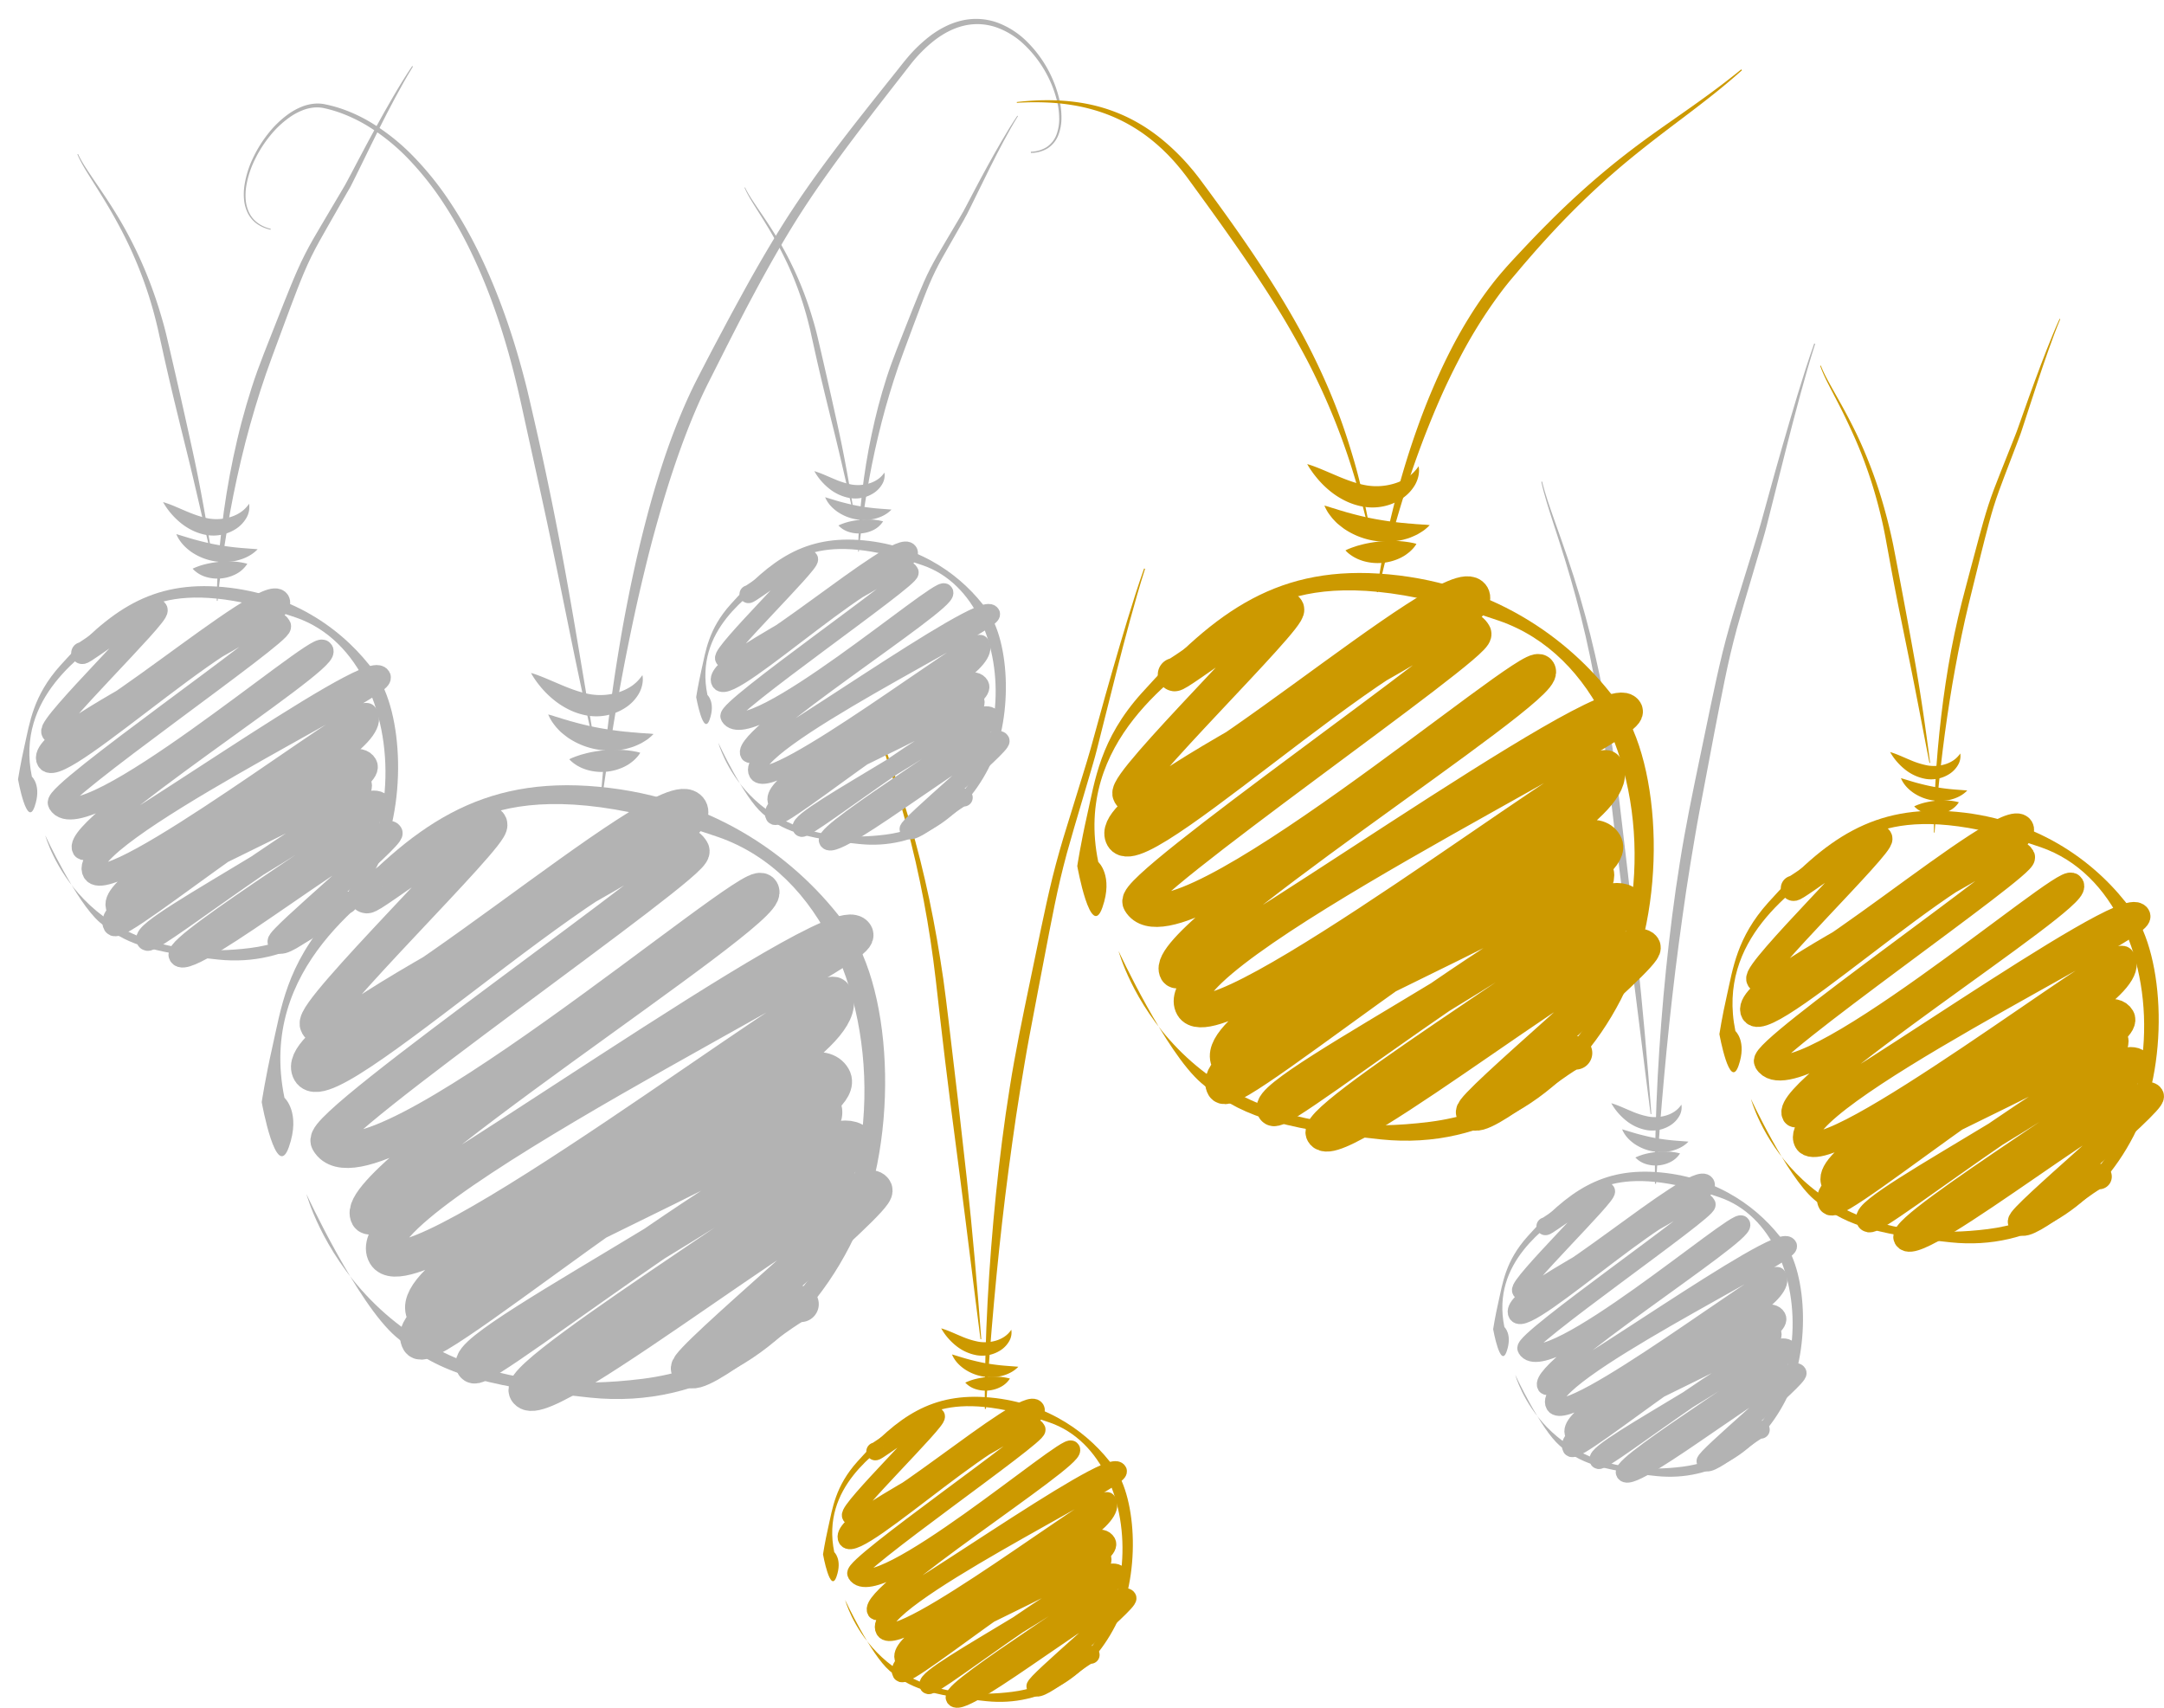 <svg id="图层_1" data-name="图层 1" xmlns="http://www.w3.org/2000/svg" viewBox="0 0 1907.54 1505.23"><defs><style>.cls-1{fill:#c90;}.cls-2,.cls-4,.cls-5,.cls-6,.cls-7,.cls-8{fill:none;stroke-linecap:round;stroke-linejoin:round;}.cls-2,.cls-7,.cls-8{stroke:#c90;}.cls-2,.cls-5{stroke-width:15.73px;}.cls-3{fill:#b3b3b3;}.cls-4,.cls-5,.cls-6{stroke:#b3b3b3;}.cls-4{stroke-width:31.66px;}.cls-6{stroke-width:19.3px;}.cls-7{stroke-width:22.31px;}.cls-8{stroke-width:29.28px;}</style></defs><title>导航</title><path class="cls-1" d="M745,1410.24s25.65,96.25,147.28,80.93,125-205.5,33-237.36-116.72-3-134.28,11.31-67.5,45.47-55.61,102.94c0,0,7.24,6.44,2,21.53-5.56,15.87-11.91-19.62-11.91-19.62s1.6-10.62,4.64-24c3.8-16.69,6.13-36,25.79-57.88,35.37-39.34,65.34-61.15,117.25-56.29s88,32.68,108.74,61.24,23.36,97,1.1,140.17-63.22,71.38-113.56,66.2-68.2-12.16-85.17-26.71S745,1410.24,745,1410.24Z"/><path class="cls-1" d="M768.67,622.85c1.37,5.73,3.11,11.38,4.94,17s3.8,11.18,5.77,16.75c3.94,11.14,7.94,22.27,11.72,33.48s7.42,22.48,10.77,33.84,6.46,22.79,9.34,34.29,5.53,23,8,34.64,4.63,23.25,6.7,34.92c1,5.84,2,11.68,2.91,17.54s1.8,11.72,2.69,17.58c1.7,11.75,3,23.49,4.48,35.21q8.53,70.39,16.25,140.89c5.13,47,9.17,94.15,12.75,141.31l-.69.07c-6.09-46.9-11.68-93.84-17.79-140.69l-9.13-70.32c-2.94-23.46-5.85-46.92-8.5-70.41l-4-35.19c-1.37-11.7-2.89-23.4-4.67-35q-5.29-35-13.17-69.48c-5.27-23-11.5-45.75-18.44-68.32-3.47-11.29-7.15-22.51-10.8-33.76-1.82-5.62-3.63-11.26-5.32-16.93S769.21,628.81,768,623Z"/><path class="cls-1" d="M868.14,1241.77c-.19-15.78.15-31.55.53-47.32s1.1-31.53,1.89-47.29q2.55-47.27,7.33-94.4c3.25-31.41,7.12-62.77,12.16-94,2.43-15.61,5.32-31.15,8.32-46.67s6.27-30.9,9.45-46.35l9.62-46.3c3.26-15.43,6.56-30.87,10.35-46.26,1.87-7.7,4-15.34,6.13-23s4.48-15.16,6.8-22.7l13.94-45.17,3.46-11.3c1.18-3.79,2.26-7.45,3.31-11.26l6.29-22.77,6.3-22.79,6.47-22.75q6.53-22.73,13.38-45.37c4.61-15.08,9.37-30.12,14.63-45l.85.29c-4.81,15-9.11,30.15-13.26,45.34s-8.11,30.44-12,45.7l-11.55,45.83-5.78,22.93c-1,3.8-2,7.73-3.14,11.47l-3.32,11.35-13.38,45.34q-3.33,11.33-6.48,22.67c-2,7.57-4,15.15-5.78,22.79C931.07,790.12,928,805.56,925,821s-6,30.93-8.89,46.41l-8.8,46.42q-1.11,5.79-2.11,11.59l-2,11.61-3.86,23.25c-2.48,15.52-4.89,31.05-7,46.63s-4.31,31.15-6.18,46.77q-5.71,46.84-9.93,93.89c-2.82,31.36-5.32,62.76-7.1,94.22Z"/><path class="cls-1" d="M829.65,1170.79c6.41,1.91,12,4.7,17.47,6.92a72.13,72.13,0,0,0,15.73,4.94,34.13,34.13,0,0,0,15-1,27.46,27.46,0,0,0,7.24-3.31,22.77,22.77,0,0,0,6.37-6.29,15.21,15.21,0,0,1-1.92,10.14,23.16,23.16,0,0,1-7.47,7.87,29.79,29.79,0,0,1-21.19,4.43,40.34,40.34,0,0,1-18.62-8.72,53.09,53.09,0,0,1-7-6.88A50.45,50.45,0,0,1,829.65,1170.79Z"/><path class="cls-1" d="M839.17,1193.79c5.53,1.61,10.24,3.18,15,4.42s9.24,2.33,13.85,3.18,9.24,1.49,14.06,2,9.81.78,15.56,1.27c-4,4.23-9.28,6.72-14.79,8.11a41.54,41.54,0,0,1-32.75-6.11C845.42,1203.39,841.37,1199.16,839.17,1193.79Z"/><path class="cls-2" d="M771.52,1279.26c.89,1.54,50.1-36.95,53.57-30.93,2.29,4-78.23,82.1-75.06,87.59,11,19,154.11-109.17,162.85-94,8.26,14.3-177.53,94.94-166.22,114.51,8.91,15.44,152-122.59,167.08-96.47,2.88,5-163.28,119.77-159,127.13,16.86,29.21,185.69-116.11,189.54-109.43,5,8.73-181.06,126.61-172.11,142.11,4.79,8.29,205.41-136.8,213.29-123.15,4.19,7.25-220.25,115-205.8,140,11.49,19.91,192.7-120,196.49-113.45,16,27.72-193.56,114.75-179.31,139.43,9.87,17.09,163.08-130.53,178.83-103.25,11.48,19.88-193.47,94-181.23,115.2,4.82,8.34,162.9-126.48,176.94-102.16,11.28,19.54-158.82,102.71-153,112.83,3,5.16,156-117.53,167.86-96.92,3.64,6.3-149.67,99.53-144.69,108.16,7,12.16,145.44-99.86,152.32-87.94,2.31,4-83.17,75-81.26,78.26,3.73,6.46,46.85-31.58,48.82-28.18"/><path class="cls-1" d="M850.87,1218.65a49,49,0,0,1,10.17-3.47,68.38,68.38,0,0,1,9.23-1.48,66.63,66.63,0,0,1,9.34-.24,48.21,48.21,0,0,1,10.63,1.59,21.2,21.2,0,0,1-8.47,7.57,28.94,28.94,0,0,1-21.2,1.92A21.33,21.33,0,0,1,850.87,1218.65Z"/><path class="cls-3" d="M270.11,1052.44s51.62,193.67,296.35,162.84,251.47-413.5,66.38-477.61-234.86-6-270.2,22.77S226.81,851.92,250.75,967.57c0,0,14.57,13,3.94,43.31-11.18,31.94-24-39.47-24-39.47S233.94,950,240,923.19c7.64-33.58,12.34-72.49,51.89-116.47,71.17-79.16,131.48-123,235.93-113.27S705,759.2,746.66,816.67s47,195.13,2.21,282-127.22,143.63-228.5,133.21S383.15,1207.46,349,1178.18,270.11,1052.44,270.11,1052.44Z"/><path class="cls-3" d="M238.48,202.47a33.16,33.16,0,0,1-11.53-4.87,25.94,25.94,0,0,1-8.33-9.41,33.43,33.43,0,0,1-3.48-12.11,52.33,52.33,0,0,1,.34-12.57,85.89,85.89,0,0,1,7.39-23.92A110,110,0,0,1,236,118.24a88.68,88.68,0,0,1,18-17.54,57.54,57.54,0,0,1,11.09-6.25,39.84,39.84,0,0,1,12.51-3.11,32.21,32.21,0,0,1,6.54.18c1.09.13,2.18.36,3.19.58s2.06.42,3.08.69a118.39,118.39,0,0,1,12.09,3.57A136.24,136.24,0,0,1,325.34,107a186.26,186.26,0,0,1,39.31,31.12,275.08,275.08,0,0,1,31.4,39c18.63,27.76,33,58.08,44.86,89.21q8.84,23.38,15.78,47.4,3.5,12,6.59,24.09c2.06,8.07,3.89,16.19,5.74,24.26q11.25,48.43,20.85,97.25c6.43,32.53,12.25,65.18,17.78,97.85s11,65.34,16.42,98l-.78.15c-7.4-32.31-14.3-64.73-20.9-97.2l-9.91-48.68q-5-24.32-10.15-48.6c-6.93-32.36-14.14-64.67-21.2-97-3.52-16.19-7.22-32.19-11.58-48.1s-9.28-31.62-14.88-47.11a489.5,489.5,0,0,0-19-45.54,375,375,0,0,0-24.07-43,270,270,0,0,0-30.33-38.69,181.84,181.84,0,0,0-38-30.86,137.33,137.33,0,0,0-22-10.63,114.64,114.64,0,0,0-11.67-3.66c-1-.27-2-.48-3-.72s-1.95-.45-2.91-.58a28.8,28.8,0,0,0-5.85-.26,36.6,36.6,0,0,0-11.54,2.67,54.5,54.5,0,0,0-10.61,5.74,86,86,0,0,0-17.75,16.7,107.76,107.76,0,0,0-13.19,20.68,84,84,0,0,0-7.63,23.27,50.8,50.8,0,0,0-.54,12.2,32.12,32.12,0,0,0,3.14,11.68,24.82,24.82,0,0,0,7.82,9.14,32.26,32.26,0,0,0,11.14,4.92Z"/><path class="cls-3" d="M908.71,133.72a27.33,27.33,0,0,0,13.89-4.06,22.82,22.82,0,0,0,8.77-11.24,39.8,39.8,0,0,0,2.31-14.37,67.28,67.28,0,0,0-1.82-14.6,102.89,102.89,0,0,0-29.23-50.32A69.1,69.1,0,0,0,878,24a52.21,52.21,0,0,0-14.07-2.68,51.37,51.37,0,0,0-14.21,1.31c-9.32,2.19-18,6.83-25.68,12.69a123.64,123.64,0,0,0-20.71,20.58L784.93,79.49c-6.1,7.9-12.26,15.75-18.3,23.68-12.18,15.8-24.15,31.73-35.73,47.91s-22.69,32.66-33.08,49.6-20.18,34.25-29.68,51.74c-4.69,8.78-9.42,17.54-14,26.41s-9.13,17.72-13.64,26.61l-13.47,26.71-3.36,6.67c-1.08,2.22-2.2,4.41-3.24,6.64q-3.17,6.68-6.12,13.47c-7.84,18.12-14.74,36.7-21,55.52q-4.71,14.11-8.93,28.39t-8.13,28.67q-3.87,14.4-7.39,28.9c-2.35,9.66-4.66,19.34-6.84,29.06s-4.27,19.45-6.28,29.2-4,19.52-5.86,29.3-3.68,19.59-5.44,29.4-3.39,19.65-5,29.48c-3.24,19.68-6.28,39.41-9,59.18l-1-.1c1.33-19.95,3.35-39.84,5.65-59.7,1.14-9.93,2.44-19.84,3.78-29.75s2.78-19.81,4.34-29.68,3.18-19.75,4.9-29.61,3.61-19.69,5.55-29.51,4-19.63,6.17-29.4,4.5-19.53,6.94-29.25,5-19.43,7.73-29.08,5.66-19.26,8.75-28.82a574,574,0,0,1,21.43-56.45q3.07-6.92,6.39-13.74c1.09-2.28,2.26-4.53,3.38-6.79l3.44-6.67c4.59-8.88,9.19-17.74,13.89-26.56s9.35-17.67,14.13-26.46,9.58-17.56,14.42-26.32c9.8-17.46,19.92-34.77,30.62-51.73s22.13-33.47,34-49.63,24.06-32,36.45-47.67c6.16-7.87,12.41-15.65,18.61-23.49l9.35-11.7L794,58.06c1.55-1.95,3.11-3.9,4.74-5.87a129.22,129.22,0,0,1,22-21.17A85.45,85.45,0,0,1,834,23a65.17,65.17,0,0,1,14.68-5.08A55.66,55.66,0,0,1,879.39,20,73,73,0,0,1,905.1,36.54a105.84,105.84,0,0,1,29,52.43,69.42,69.42,0,0,1,1.56,15.1,41.6,41.6,0,0,1-2.74,15,24.34,24.34,0,0,1-9.6,11.77,28.51,28.51,0,0,1-14.59,3.95Z"/><path class="cls-3" d="M468.08,593.15c2.58.71,5,1.58,7.42,2.5s4.73,1.87,7,2.82l13.33,5.67c8.64,3.6,16.85,6.52,25,7.85a54,54,0,0,0,23.84-1.66,43.94,43.94,0,0,0,11.5-5.26,34.75,34.75,0,0,0,5.29-4.25,41.27,41.27,0,0,0,4.81-5.76c1.05,5.27-.26,11.09-3,16.12a36.6,36.6,0,0,1-11.87,12.52,46.15,46.15,0,0,1-16,6.64,47.35,47.35,0,0,1-17.64.38,59.56,59.56,0,0,1-16-5.16,69.67,69.67,0,0,1-13.59-8.69A83,83,0,0,1,477,605.94c-.81-1-1.64-2-2.43-3s-1.56-2.05-2.3-3.12A66,66,0,0,1,468.08,593.15Z"/><path class="cls-3" d="M483.22,629.72a64.56,64.56,0,0,1,6.37,1.9c2.09.56,4.07,1.2,6,1.84s3.92,1.09,5.78,1.71,3.81,1,5.64,1.58c7.45,2,14.69,3.7,22,5s14.68,2.38,22.35,3.17c1.91.13,3.85.31,5.83.56,2,.09,4,.29,6,.49s4.09.22,6.25.45a63.86,63.86,0,0,1,6.63.53,46.61,46.61,0,0,1-5.1,4.54c-1.84,1.28-3.76,2.45-5.74,3.59-2,1-4.07,1.92-6.18,2.77s-4.29,1.39-6.49,2a66,66,0,0,1-52-9.71c-1.83-1.35-3.61-2.75-5.34-4.18s-3.24-3.18-4.77-4.8c-1.43-1.77-2.81-3.56-4.07-5.41A46.92,46.92,0,0,1,483.22,629.72Z"/><path class="cls-4" d="M323.1,789.11c1.8,3.11,101.26-74.67,108.28-62.51C436,734.6,273.73,891.91,280.11,903c22.07,38.23,310.33-219.85,327.95-189.34,16.62,28.79-357.51,191.15-334.75,230.57C291.25,975.27,579.26,697.47,609.61,750c5.79,10-328.58,241-320,255.82,33.94,58.78,373.74-233.71,381.5-220.26,10.15,17.58-364.52,254.87-346.51,286.07,9.64,16.69,413.56-275.42,429.43-247.93,8.43,14.6-443.42,231.42-414.34,281.78,23.13,40.07,387.9-241.59,395.53-228.36,32.21,55.79-389.63,230.95-360.94,280.64C394.12,1192.2,702.6,895,734.31,949.92c23.11,40-389.49,189.19-364.83,231.89,9.7,16.79,327.85-254.54,356.11-205.6,22.71,39.33-319.67,206.7-307.9,227.08,6,10.39,314-236.62,337.95-195.12,7.33,12.7-301.4,200.39-291.37,217.75,14.14,24.48,292.75-201,306.6-177,4.65,8.06-167.5,150.88-163.66,157.53,7.54,13.06,94.74-63.85,98.7-57"/><path class="cls-3" d="M501.81,669.21a34.47,34.47,0,0,1,4.33-1.91c1.4-.58,2.76-1,4.09-1.46s2.64-.86,3.93-1.18,2.56-.7,3.81-1a108.59,108.59,0,0,1,14.67-2.35,106,106,0,0,1,14.84-.37q1.92.05,3.92.27c1.32.08,2.69.27,4.08.46s2.8.39,4.29.7a34.3,34.3,0,0,1,4.61,1.11,26.65,26.65,0,0,1-2.85,3.89,42.62,42.62,0,0,1-3.26,3.21c-1.16.93-2.34,1.86-3.56,2.69s-2.5,1.54-3.79,2.23a46,46,0,0,1-33.69,3c-1.39-.45-2.77-.94-4.13-1.51s-2.68-1.29-4-2a42.56,42.56,0,0,1-3.79-2.56A26.79,26.79,0,0,1,501.81,669.21Z"/><path class="cls-3" d="M633.21,654.72S658.86,751,780.48,735.65s125-205.5,33-237.36-116.72-3-134.28,11.31-67.5,45.47-55.61,102.94c0,0,7.24,6.44,2,21.53-5.56,15.87-11.91-19.62-11.91-19.62s1.6-10.62,4.64-24c3.8-16.69,6.13-36,25.79-57.88,35.37-39.34,65.34-61.15,117.25-56.29S849.35,509,870,537.55s23.36,97,1.1,140.17-63.22,71.38-113.56,66.2-68.2-12.16-85.17-26.71S633.21,654.72,633.21,654.72Z"/><path class="cls-3" d="M656.74,165.17c2.68,5.79,6.34,11.07,9.89,16.39s7.23,10.58,10.75,16,6.94,10.81,10.19,16.36,6.28,11.23,9.15,17a298.54,298.54,0,0,1,15,35.63c2.15,6.08,4,12.25,5.82,18.46s3.28,12.5,4.72,18.72q8.72,37.43,16.92,75c5.47,25.08,9.88,50.35,13.95,75.66l-.49.1c-5.89-25-11.42-50-17.56-74.81q-4.64-18.63-9.16-37.33c-3-12.47-5.9-24.95-8.64-37.47l-2.09-9.36-1-4.66L713,286.15q-2.27-9.27-5.15-18.38A293.85,293.85,0,0,0,694,232.19a349.32,349.32,0,0,0-18.18-33.69c-3.31-5.47-6.76-10.87-10.17-16.3s-6.85-10.88-9.36-16.83Z"/><path class="cls-3" d="M756.46,486.25c0-8.64.4-17.27,1-25.89s1.42-17.22,2.41-25.81c2-17.16,4.78-34.26,8.37-51.2,1.81-8.46,3.74-16.91,5.94-25.29s4.64-16.7,7.29-25,5.67-16.4,8.77-24.49l9.46-24.05c3.19-8,6.31-16,9.6-24s6.7-16,10.68-23.77,8.42-15.2,12.8-22.62l13.16-22.23c1.07-1.84,2.23-3.74,3.22-5.53s2-3.75,3-5.65l6-11.43q6-11.45,12.23-22.79c4.15-7.56,8.38-15.08,12.73-22.53s8.83-14.83,13.68-22l.54.35c-4.56,7.29-8.74,14.82-12.81,22.41s-8,15.25-11.84,22.94-7.62,15.44-11.42,23.16l-5.69,11.61c-1,1.94-1.91,3.87-2.92,5.82l-.78,1.47-.8,1.41L849.55,194l-12.82,22.45c-4.27,7.48-8.56,14.91-12.3,22.55s-7,15.54-10.09,23.54-6.12,16.07-9.11,24.14l-9,24.24q-4.48,12-8.39,24.26t-7.38,24.6c-2.26,8.26-4.45,16.55-6.41,24.89q-5.95,25-10.16,50.47-2.15,12.71-3.86,25.49c-1.14,8.52-2.18,17.07-3,25.64Z"/><path class="cls-3" d="M717.84,415.27c6.41,1.91,12,4.7,17.47,6.92A72.14,72.14,0,0,0,751,427.13a34.14,34.14,0,0,0,15-1,27.47,27.47,0,0,0,7.24-3.31,22.77,22.77,0,0,0,6.37-6.29,15.21,15.21,0,0,1-1.92,10.14,23.16,23.16,0,0,1-7.47,7.87,29.79,29.79,0,0,1-21.19,4.43,40.33,40.33,0,0,1-18.62-8.72,53.08,53.08,0,0,1-7-6.88A50.46,50.46,0,0,1,717.84,415.27Z"/><path class="cls-3" d="M727.36,438.27c5.53,1.61,10.24,3.18,15,4.42s9.24,2.33,13.85,3.18,9.24,1.49,14.06,2,9.81.78,15.56,1.27c-4,4.23-9.28,6.72-14.79,8.11a41.55,41.55,0,0,1-32.75-6.11C733.61,447.87,729.56,443.64,727.36,438.27Z"/><path class="cls-5" d="M659.7,523.74c.89,1.54,50.1-36.95,53.57-30.93,2.29,4-78.23,82.1-75.06,87.59,11,19,154.11-109.17,162.85-94,8.26,14.3-177.53,94.94-166.22,114.51,8.91,15.44,152-122.59,167.08-96.47,2.88,5-163.28,119.77-159,127.13,16.86,29.21,185.69-116.11,189.54-109.43,5,8.73-181.06,126.61-172.11,142.11,4.79,8.29,205.41-136.8,213.29-123.15,4.19,7.25-220.25,115-205.8,140C679.32,701,860.52,561,864.32,567.62,880.32,595.33,670.76,682.36,685,707c9.87,17.09,163.08-130.53,178.83-103.25,11.48,19.88-193.47,94-181.23,115.2,4.82,8.34,162.9-126.48,176.94-102.16,11.28,19.54-158.82,102.71-153,112.83,3,5.16,156-117.53,167.86-96.92,3.64,6.3-149.67,99.53-144.69,108.16,7,12.16,145.44-99.86,152.32-87.94,2.31,4-83.17,75-81.26,78.26,3.73,6.46,46.85-31.58,48.81-28.18"/><path class="cls-3" d="M739.06,463.13a49,49,0,0,1,10.17-3.48,68.3,68.3,0,0,1,9.23-1.48,66.63,66.63,0,0,1,9.34-.24,48.21,48.21,0,0,1,10.63,1.59A21.2,21.2,0,0,1,770,467.1a28.94,28.94,0,0,1-21.2,1.92A21.33,21.33,0,0,1,739.06,463.13Z"/><path class="cls-3" d="M39.9,736.29s31.47,118.08,180.68,99.28,153.32-252.1,40.47-291.2-143.19-3.67-164.74,13.88S13.5,614,28.1,684.55c0,0,8.88,7.9,2.4,26.41-6.82,19.47-14.61-24.06-14.61-24.06s2-13,5.69-29.4c4.66-20.47,7.52-44.19,31.63-71,43.39-48.27,80.16-75,143.84-69.06s108,40.09,133.4,75.13,28.66,119,1.35,172-77.56,87.57-139.31,81.21S108.82,830.81,88,813,39.9,736.29,39.9,736.29Z"/><path class="cls-3" d="M68.78,135.71c3.29,7.1,7.77,13.58,12.13,20.11s8.87,13,13.19,19.57,8.52,13.26,12.5,20.08,7.71,13.78,11.23,20.85A366.29,366.29,0,0,1,136.16,260c1.33,3.73,2.53,7.5,3.74,11.26.6,1.88,1.15,3.79,1.72,5.68s1.15,3.79,1.67,5.7c2.24,7.6,4,15.34,5.79,23q10.7,45.92,20.75,92c6.71,30.77,12.12,61.77,17.11,92.83l-.6.12c-7.23-30.62-14-61.31-21.55-91.78l-5.65-22.88L153.56,353c-3.66-15.29-7.23-30.61-10.6-46l-2.57-11.49-1.26-5.71-1.37-5.69q-2.78-11.37-6.32-22.54a360.58,360.58,0,0,0-17-43.66q-4.95-10.64-10.58-20.95c-3.72-6.89-7.65-13.67-11.72-20.38s-8.29-13.33-12.47-20S71.29,143.25,68.21,136Z"/><path class="cls-3" d="M191.11,529.61c0-5.3.11-10.6.34-15.89s.51-10.58.88-15.87c.71-10.57,1.74-21.13,3-31.66,2.5-21.06,5.86-42,10.26-62.82,2.22-10.38,4.58-20.75,7.29-31s5.7-20.49,8.94-30.62,6.9-20.14,10.75-30l11.62-29.5c3.91-9.83,7.74-19.68,11.78-29.49s8.22-19.63,13.1-29.16,10.33-18.65,15.71-27.75l16.15-27.27,2-3.41,1-1.71.94-1.67c1.25-2.26,2.49-4.6,3.72-6.93l7.37-14q7.36-14,15-28c5.09-9.28,10.26-18.51,15.59-27.65S357.38,67,363.35,58.22l.66.44c-5.58,9-10.67,18.22-15.68,27.51s-9.81,18.7-14.55,28.13-9.36,18.93-14,28.41l-7,14.24c-1.17,2.38-2.34,4.74-3.58,7.14l-1,1.81-1,1.72-2,3.45-15.73,27.54c-5.23,9.18-10.5,18.3-15.09,27.67s-8.57,19.06-12.38,28.88-7.51,19.71-11.17,29.62l-11,29.74c-3.62,9.86-7.1,19.75-10.3,29.76s-6.21,20.06-9.05,30.18-5.45,20.3-7.87,30.54q-7.3,30.7-12.46,61.92-2.64,15.59-4.73,31.28c-1.39,10.46-2.67,20.94-3.63,31.46Z"/><path class="cls-3" d="M143.73,442.53a101.51,101.51,0,0,1,11.15,4.11c3.54,1.48,6.94,3,10.29,4.38,6.67,2.78,13,5,19.3,6.06a41.73,41.73,0,0,0,18.4-1.29,33.31,33.31,0,0,0,8.88-4.05,28,28,0,0,0,7.81-7.72,18.65,18.65,0,0,1-2.36,12.44,28.57,28.57,0,0,1-9.17,9.66,36.61,36.61,0,0,1-26,5.42,46,46,0,0,1-12.36-4,53.78,53.78,0,0,1-10.49-6.71,66,66,0,0,1-8.58-8.45A61.83,61.83,0,0,1,143.73,442.53Z"/><path class="cls-3" d="M155.41,470.76c6.78,2,12.56,3.9,18.36,5.42s11.34,2.86,17,3.9,11.33,1.83,17.25,2.45,12,1,19.08,1.56c-4.88,5.19-11.38,8.25-18.15,9.95a51,51,0,0,1-40.18-7.49C163.08,482.52,158.11,477.33,155.41,470.76Z"/><path class="cls-6" d="M72.41,575.61c1.09,1.89,61.47-45.33,65.73-37.95,2.81,4.87-96,100.72-92.09,107.46,13.45,23.29,189.06-133.94,199.8-115.35C256,547.3,28,646.23,41.91,670.25c10.94,18.94,186.49-150.39,205-118.35,3.53,6.11-200.32,146.94-195.11,156C72.47,743.7,279.6,565.41,284.33,573.61,290.51,584.32,62.19,728.94,73.17,748c5.87,10.17,252-167.83,261.68-151.08,5.14,8.9-270.22,141-252.5,171.73C96.46,793,318.78,621.36,323.44,629.42c19.63,34-237.48,140.78-220,171.07,12.1,21,200.09-160.15,219.41-126.68,14.08,24.4-237.38,115.31-222.35,141.34C106.41,825.39,300.37,660,317.59,689.81c13.84,24-194.87,126-187.7,138.44,3.65,6.33,191.36-144.21,206-118.92C340.33,717.07,152.2,831.46,158.31,842,166.93,857,336.78,719.5,345.22,734.13c2.84,4.91-102,92-99.71,96,4.58,7.93,57.48-38.75,59.89-34.58"/><path class="cls-3" d="M169.77,501.24A60.07,60.07,0,0,1,182.24,497a83.86,83.86,0,0,1,11.32-1.81,81.66,81.66,0,0,1,11.46-.29,59.11,59.11,0,0,1,13,2,26,26,0,0,1-10.39,9.29,35.5,35.5,0,0,1-26,2.35A26.15,26.15,0,0,1,169.77,501.24Z"/><path class="cls-3" d="M1335.71,1211.82s25.65,96.25,147.28,80.93,125-205.5,33-237.36-116.72-3-134.28,11.31-67.5,45.47-55.61,102.94c0,0,7.24,6.44,2,21.53-5.56,15.87-11.91-19.62-11.91-19.62s1.6-10.62,4.64-24c3.8-16.69,6.13-36,25.79-57.88,35.37-39.34,65.34-61.15,117.25-56.29s88,32.68,108.74,61.24,23.36,97,1.1,140.17-63.22,71.38-113.56,66.2-68.2-12.16-85.17-26.71S1335.71,1211.82,1335.71,1211.82Z"/><path class="cls-3" d="M1359.36,424.43c1.37,5.73,3.11,11.38,4.94,17s3.8,11.18,5.77,16.75c3.94,11.14,7.94,22.27,11.72,33.48s7.42,22.48,10.77,33.84,6.46,22.79,9.34,34.29,5.53,23,8,34.64,4.63,23.25,6.7,34.92c1,5.84,2,11.68,2.91,17.54s1.8,11.72,2.69,17.58c1.7,11.75,3,23.49,4.48,35.21q8.53,70.39,16.25,140.89c5.13,47,9.17,94.15,12.75,141.31l-.69.07c-6.09-46.9-11.68-93.84-17.79-140.69l-9.13-70.32c-2.94-23.46-5.85-46.92-8.5-70.41l-4-35.19c-1.37-11.7-2.89-23.4-4.67-35q-5.29-35-13.17-69.48c-5.27-23-11.5-45.75-18.44-68.32-3.47-11.29-7.15-22.51-10.8-33.76-1.82-5.62-3.63-11.26-5.32-16.93s-3.27-11.38-4.5-17.18Z"/><path class="cls-3" d="M1458.84,1043.35c-.19-15.78.15-31.55.53-47.32s1.1-31.53,1.89-47.29q2.55-47.27,7.33-94.4c3.25-31.41,7.12-62.77,12.16-94,2.43-15.61,5.32-31.15,8.32-46.67s6.27-30.9,9.45-46.35l9.62-46.3c3.26-15.43,6.56-30.87,10.35-46.26,1.87-7.7,4-15.34,6.13-23s4.48-15.16,6.8-22.7L1545.36,484l3.46-11.3c1.18-3.79,2.25-7.45,3.31-11.26l6.29-22.77,6.3-22.79,6.47-22.75q6.53-22.73,13.38-45.37c4.61-15.08,9.37-30.12,14.63-45l.85.29c-4.81,15-9.11,30.15-13.26,45.34s-8.11,30.44-12,45.7l-11.55,45.83-5.78,22.93c-1,3.8-2,7.73-3.14,11.47L1551,485.65,1537.6,531q-3.33,11.33-6.48,22.67c-2,7.57-4,15.15-5.78,22.79-3.58,15.26-6.62,30.69-9.66,46.14s-6,30.93-8.89,46.41L1498,715.4q-1.11,5.79-2.11,11.59l-2,11.61L1490,761.86c-2.48,15.52-4.89,31.05-7,46.63s-4.31,31.15-6.18,46.77q-5.71,46.84-9.93,93.89c-2.82,31.36-5.32,62.76-7.1,94.22Z"/><path class="cls-3" d="M1420.34,972.36c6.41,1.91,12,4.7,17.47,6.92a72.16,72.16,0,0,0,15.73,4.94,34.13,34.13,0,0,0,15-1,27.46,27.46,0,0,0,7.24-3.31,22.77,22.77,0,0,0,6.37-6.29,15.21,15.21,0,0,1-1.92,10.14,23.16,23.16,0,0,1-7.47,7.87,29.79,29.79,0,0,1-21.19,4.43,40.33,40.33,0,0,1-18.62-8.72,53.06,53.06,0,0,1-7-6.88A50.44,50.44,0,0,1,1420.34,972.36Z"/><path class="cls-3" d="M1429.87,995.37c5.53,1.61,10.24,3.18,15,4.42s9.24,2.33,13.85,3.18,9.24,1.49,14.06,2,9.81.78,15.56,1.27c-4,4.23-9.28,6.72-14.79,8.11a41.54,41.54,0,0,1-32.75-6.11C1436.12,1005,1432.07,1000.73,1429.87,995.37Z"/><path class="cls-5" d="M1362.21,1080.84c.89,1.54,50.1-36.95,53.57-30.93,2.29,4-78.23,82.1-75.06,87.59,11,19,154.11-109.17,162.85-94,8.26,14.3-177.53,94.94-166.22,114.51,8.91,15.44,152-122.59,167.08-96.47,2.88,5-163.28,119.77-159,127.13,16.86,29.21,185.69-116.11,189.54-109.43,5,8.73-181.06,126.61-172.11,142.11,4.79,8.29,205.41-136.8,213.29-123.15,4.19,7.25-220.25,115-205.8,140,11.49,19.91,192.7-120,196.49-113.45,16,27.72-193.56,114.75-179.31,139.43,9.87,17.09,163.08-130.53,178.83-103.25,11.48,19.88-193.47,94-181.23,115.2,4.82,8.34,162.9-126.48,176.94-102.16,11.28,19.54-158.82,102.71-153,112.83,3,5.16,156-117.53,167.86-96.92,3.64,6.3-149.67,99.53-144.69,108.16,7,12.16,145.44-99.86,152.32-87.94,2.31,4-83.17,75-81.26,78.26,3.73,6.46,46.85-31.58,48.82-28.18"/><path class="cls-3" d="M1441.57,1020.22a49,49,0,0,1,10.17-3.47,68.3,68.3,0,0,1,9.23-1.48,66.56,66.56,0,0,1,9.34-.24,48.18,48.18,0,0,1,10.63,1.59,21.2,21.2,0,0,1-8.47,7.57,28.94,28.94,0,0,1-21.2,1.92A21.32,21.32,0,0,1,1441.57,1020.22Z"/><path class="cls-1" d="M1543.42,968.58s36.37,136.48,208.84,114.75S1929.47,791.94,1799,746.76s-165.51-4.25-190.41,16-95.72,64.47-78.85,146c0,0,10.27,9.13,2.78,30.52-7.88,22.51-16.89-27.81-16.89-27.81s2.27-15.06,6.58-34c5.38-23.67,8.69-51.08,36.56-82.08,50.16-55.79,92.65-86.7,166.26-79.82s124.85,46.34,154.19,86.83,33.12,137.51,1.56,198.76-89.65,101.22-161,93.87-96.71-17.24-120.77-37.87S1543.42,968.58,1543.42,968.58Z"/><path class="cls-1" d="M1605.05,322.23c2.72,7.08,6.51,13.71,10.19,20.36s7.49,13.26,11.11,20,7.12,13.51,10.41,20.4,6.35,13.9,9.23,21a410.91,410.91,0,0,1,14.83,43.42c2.07,7.37,4,14.78,5.7,22.25.89,3.72,1.67,7.47,2.44,11.22l2.17,11.22q8.64,44.86,16.67,89.83c5.35,30,9.64,60.21,13.56,90.42l-.55.09c-5.92-29.9-11.44-59.85-17.55-89.65L1674.16,538c-3-14.94-5.88-29.89-8.58-44.89l-2.06-11.23c-.72-3.72-1.32-7.46-2.09-11.16-1.42-7.44-3.13-14.82-5-22.17a403,403,0,0,0-13.61-43.36q-4-10.64-8.65-21t-9.69-20.62c-3.39-6.81-6.93-13.54-10.44-20.31s-7-13.55-9.56-20.79Z"/><path class="cls-1" d="M1704.75,733.84c-.1-9.78.21-19.56.57-29.33s1-19.54,1.63-29.3q2.14-29.27,6-58.4c2.63-19.4,5.79-38.76,9.84-57.94,2-9.6,4.25-19.14,6.67-28.65s5-18.9,7.46-28.35l7.57-28.32c2.58-9.44,5.2-18.88,8.22-28.25s6.61-18.53,10.2-27.61l10.82-27.22,2.69-6.81,1.3-3.37,1.24-3.43,4.89-13.8q4.86-13.82,9.94-27.57c3.38-9.17,6.83-18.32,10.4-27.42s7.26-18.15,11.31-27.05l.57.25c-3.75,9-7.13,18.17-10.39,27.36s-6.39,18.44-9.47,27.7l-9.11,27.83-4.55,13.93-1.17,3.49c-.41,1.17-.82,2.37-1.26,3.49l-2.6,6.85-10.45,27.37c-3.46,9.12-6.88,18.22-9.73,27.47s-5.3,18.68-7.73,28.12-4.75,18.93-7.07,28.41l-7,28.43c-1.17,4.72-2.24,9.46-3.33,14.2s-2.09,9.5-3.08,14.26q-3,14.28-5.62,28.64c-1.76,9.57-3.42,19.17-4.91,28.79q-4.54,28.86-7.83,57.94c-2.2,19.38-4.13,38.8-5.46,58.28Z"/><path class="cls-1" d="M1666.12,662.85c6.41,1.91,12,4.7,17.47,6.92a72.14,72.14,0,0,0,15.74,4.94,34.14,34.14,0,0,0,15-1,27.49,27.49,0,0,0,7.24-3.31,22.78,22.78,0,0,0,6.37-6.29A15.21,15.21,0,0,1,1726,674.2a23.16,23.16,0,0,1-7.47,7.87,29.79,29.79,0,0,1-21.19,4.43,40.33,40.33,0,0,1-18.62-8.72,53.09,53.09,0,0,1-7-6.88A50.46,50.46,0,0,1,1666.12,662.85Z"/><path class="cls-1" d="M1675.64,685.86c5.53,1.61,10.24,3.18,15,4.42s9.24,2.33,13.85,3.18,9.24,1.49,14.06,2,9.81.78,15.56,1.27c-4,4.23-9.28,6.72-14.79,8.11a41.54,41.54,0,0,1-32.75-6.11C1681.89,695.46,1677.84,691.22,1675.64,685.86Z"/><path class="cls-7" d="M1580.9,782.9c1.26,2.19,71.14-52.46,76.07-43.92,3.25,5.63-111,116.42-106.46,124.21,15.55,26.93,218.57-154.84,231-133.35,11.71,20.28-251.85,134.67-235.81,162.44,12.64,21.89,215.57-173.85,237-136.81,4.08,7.06-231.47,169.8-225.45,180.23C1581.11,977.12,1820.51,771,1826,780.52c7.15,12.39-256.85,179.59-244.16,201.57,6.79,11.76,291.35-194,302.53-174.67,5.94,10.29-312.36,163-291.87,198.51,16.3,28.23,273.28-170.2,278.66-160.88,22.7,39.31-274.57,162.75-254.35,197.77,14,24.24,231.35-185.17,253.69-146.47,16.28,28.2-274.39,133.29-257,163.37,6.83,11.83,231-179.35,250.91-144.86,16,27.71-225.25,145.65-217,160,4.23,7.32,221.27-166.75,238.16-137.5,5.17,8.95-212.42,141.23-205.36,153.47,10,17.26,206.33-141.68,216.1-124.76,3.28,5.68-118,106.33-115.26,111,5.3,9.18,66.53-44.85,69.32-40"/><path class="cls-1" d="M1687.34,710.71a49,49,0,0,1,10.17-3.47,68.3,68.3,0,0,1,9.23-1.48,66.63,66.63,0,0,1,9.34-.24,48.2,48.2,0,0,1,10.63,1.59,21.2,21.2,0,0,1-8.47,7.57,28.94,28.94,0,0,1-21.2,1.92A21.32,21.32,0,0,1,1687.34,710.71Z"/><path class="cls-1" d="M986,838.24s47.73,179.11,274.06,150.59,232.55-382.4,61.39-441.69-217.19-5.57-249.88,21.05S946,652.81,968.12,759.76c0,0,13.48,12,3.64,40.06-10.34,29.54-22.16-36.5-22.16-36.5s3-19.76,8.63-44.59c7.07-31.06,11.41-67,48-107.71C1072,537.8,1127.8,497.22,1224.4,506.26s163.84,60.81,202.34,114,43.46,180.45,2,260.83-117.65,132.83-211.31,123.19-126.91-22.62-158.48-49.7S986,838.24,986,838.24Z"/><path class="cls-1" d="M896.32,89.92c22-2.52,44.65-2.35,66.6,2.62a147,147,0,0,1,31.78,11.23,158.26,158.26,0,0,1,14.75,8.31A163.12,163.12,0,0,1,1023.2,122a197.88,197.88,0,0,1,24.38,23.47c1.81,2.16,3.7,4.27,5.45,6.48s3.54,4.42,5.15,6.65c3.31,4.45,6.62,8.91,9.89,13.4,13.14,17.9,26,36,38.4,54.51,6.17,9.26,12.26,18.57,18.12,28s11.57,19,17.08,28.73a598,598,0,0,1,29.68,59.91c4.33,10.27,8.43,20.64,12.11,31.16s7,21.13,10.13,31.82,5.74,21.49,8.22,32.32,4.56,21.74,6.48,32.67l-.79.16c-1.3-5.39-2.53-10.79-3.93-16.15s-2.76-10.73-4.2-16.07q-4.4-16-9.49-31.8a585,585,0,0,0-24-61.7c-4.6-10-9.39-20-14.54-29.71s-10.53-19.38-16.08-28.92-11.39-18.9-17.34-28.2-12.08-18.49-18.29-27.64-12.55-18.2-18.93-27.24-12.83-18-19.35-27l-9.77-13.44-4.85-6.64c-1.59-2.21-3.31-4.33-5-6.5-3.43-4.22-6.95-8.39-10.74-12.29-1.85-2-3.82-3.87-5.76-5.78-1-1-2-1.84-3-2.76s-2-1.84-3.05-2.7a157.11,157.11,0,0,0-12.9-10,152.87,152.87,0,0,0-13.94-8.49,145.66,145.66,0,0,0-30.41-12,150.8,150.8,0,0,0-16.07-3.52c-5.42-.89-10.89-1.58-16.39-2a250.94,250.94,0,0,0-33.13-.1Z"/><path class="cls-1" d="M1535.54,61.91Q1522,74,1507.7,85.24c-9.5,7.51-19.17,14.81-28.82,22.1-19.3,14.57-38.43,29.27-56.59,45.09a708.06,708.06,0,0,0-51.89,50.17q-12.35,13.17-24.12,26.87c-4,4.54-7.79,9.19-11.71,13.76s-7.6,9.12-11.19,13.88a423.44,423.44,0,0,0-37.83,60.68c-5.51,10.63-10.73,21.43-15.59,32.4q-3.65,8.23-7.08,16.56t-6.72,16.73q-13,33.66-23.25,68.39c-6.84,23.12-13.09,46.47-18.22,70.09l-1-.16c1.55-12,3.61-24,5.94-35.87q1.76-8.92,3.7-17.81t4.15-17.72c2.86-11.79,6.06-23.51,9.5-35.16s7.18-23.22,11.21-34.7,8.35-22.87,13.07-34.1,9.73-22.36,15.19-33.29,11.33-21.67,17.78-32.09a331,331,0,0,1,20.86-30.32c3.72-4.88,7.73-9.6,11.77-14.21s8.15-9,12.31-13.43c8.29-8.88,16.69-17.67,25.29-26.25a724.07,724.07,0,0,1,53.85-49.13q14.09-11.56,28.74-22.37c9.76-7.21,19.69-14.15,29.59-21.09s19.81-13.86,29.55-21,19.35-14.46,28.71-22.11Z"/><path class="cls-1" d="M1152.3,409.06c2.58.71,5,1.58,7.42,2.5s4.73,1.87,7,2.82l13.33,5.67c8.64,3.6,16.85,6.52,25,7.85a54,54,0,0,0,23.84-1.66,43.92,43.92,0,0,0,11.5-5.26,34.77,34.77,0,0,0,5.29-4.25,41.29,41.29,0,0,0,4.81-5.76c1.05,5.27-.26,11.09-3,16.12a36.6,36.6,0,0,1-11.87,12.52,46.15,46.15,0,0,1-16,6.64,47.35,47.35,0,0,1-17.64.38,59.57,59.57,0,0,1-16-5.16,69.66,69.66,0,0,1-13.59-8.69,83,83,0,0,1-11.11-10.94c-.81-1-1.64-2-2.43-3s-1.56-2.05-2.3-3.12A66,66,0,0,1,1152.3,409.06Z"/><path class="cls-1" d="M1167.43,445.63a64.49,64.49,0,0,1,6.37,1.9c2.09.56,4.07,1.2,6,1.84s3.92,1.09,5.78,1.71,3.81,1,5.64,1.58c7.45,2,14.69,3.7,22,5s14.68,2.38,22.35,3.17c1.91.13,3.85.31,5.83.56,2,.09,4,.29,6,.49s4.09.22,6.25.45a63.86,63.86,0,0,1,6.63.53,46.56,46.56,0,0,1-5.1,4.54c-1.84,1.28-3.76,2.45-5.74,3.59-2,1-4.07,1.92-6.18,2.77s-4.29,1.39-6.49,2a66,66,0,0,1-52-9.71c-1.83-1.35-3.61-2.75-5.34-4.18s-3.24-3.18-4.77-4.8c-1.43-1.77-2.81-3.56-4.07-5.41A46.93,46.93,0,0,1,1167.43,445.63Z"/><path class="cls-8" d="M1035.21,594.58c1.66,2.87,93.32-68.82,99.79-57.62,4.27,7.39-145.61,152.78-139.71,163,20.41,35.35,286.93-203.27,303.21-175.06C1313.88,551.53,968,701.65,989,738.1c16.59,28.73,282.89-228.14,311-179.53,5.35,9.27-303.83,222.87-295.92,236.56,31.38,54.36,345.6-216.11,352.78-203.68,9.38,16.25-337,235.67-320.39,264.52,8.91,15.43,382.36-254.64,397-229.22,7.79,13.5-409.93,214-383,260.51,21.39,37,358.65-223.37,365.71-211.14,29.79,51.59-360.33,213.58-333.8,259.54,18.37,31.81,303.67-243,333-192.25,21.37,37-360.21,175-337.41,214.46,9,15.53,303.21-235.42,329.35-190.15,21,36.38-295.66,191.17-284.78,210,5.55,9.61,290.41-218.85,312.57-180.46,6.78,11.74-278.78,185.35-269.51,201.41,13.08,22.65,270.79-185.94,283.61-163.74,4.3,7.45-154.75,139.53-151.2,145.68,6.95,12,87.28-58.83,90.93-52.5"/><path class="cls-1" d="M1186,485.12a34.54,34.54,0,0,1,4.33-1.91c1.4-.58,2.76-1,4.09-1.46s2.64-.86,3.93-1.18,2.56-.7,3.81-1a108.51,108.51,0,0,1,14.67-2.35,105.88,105.88,0,0,1,14.84-.37q1.92.05,3.92.27c1.32.08,2.69.27,4.08.46s2.8.39,4.29.7a34.24,34.24,0,0,1,4.61,1.11,26.64,26.64,0,0,1-2.85,3.89,42.49,42.49,0,0,1-3.26,3.21c-1.16.93-2.34,1.86-3.56,2.69s-2.5,1.54-3.79,2.23a46,46,0,0,1-33.69,3c-1.39-.45-2.77-.94-4.13-1.51s-2.68-1.29-4-2a42.49,42.49,0,0,1-3.79-2.56A26.79,26.79,0,0,1,1186,485.12Z"/></svg>
